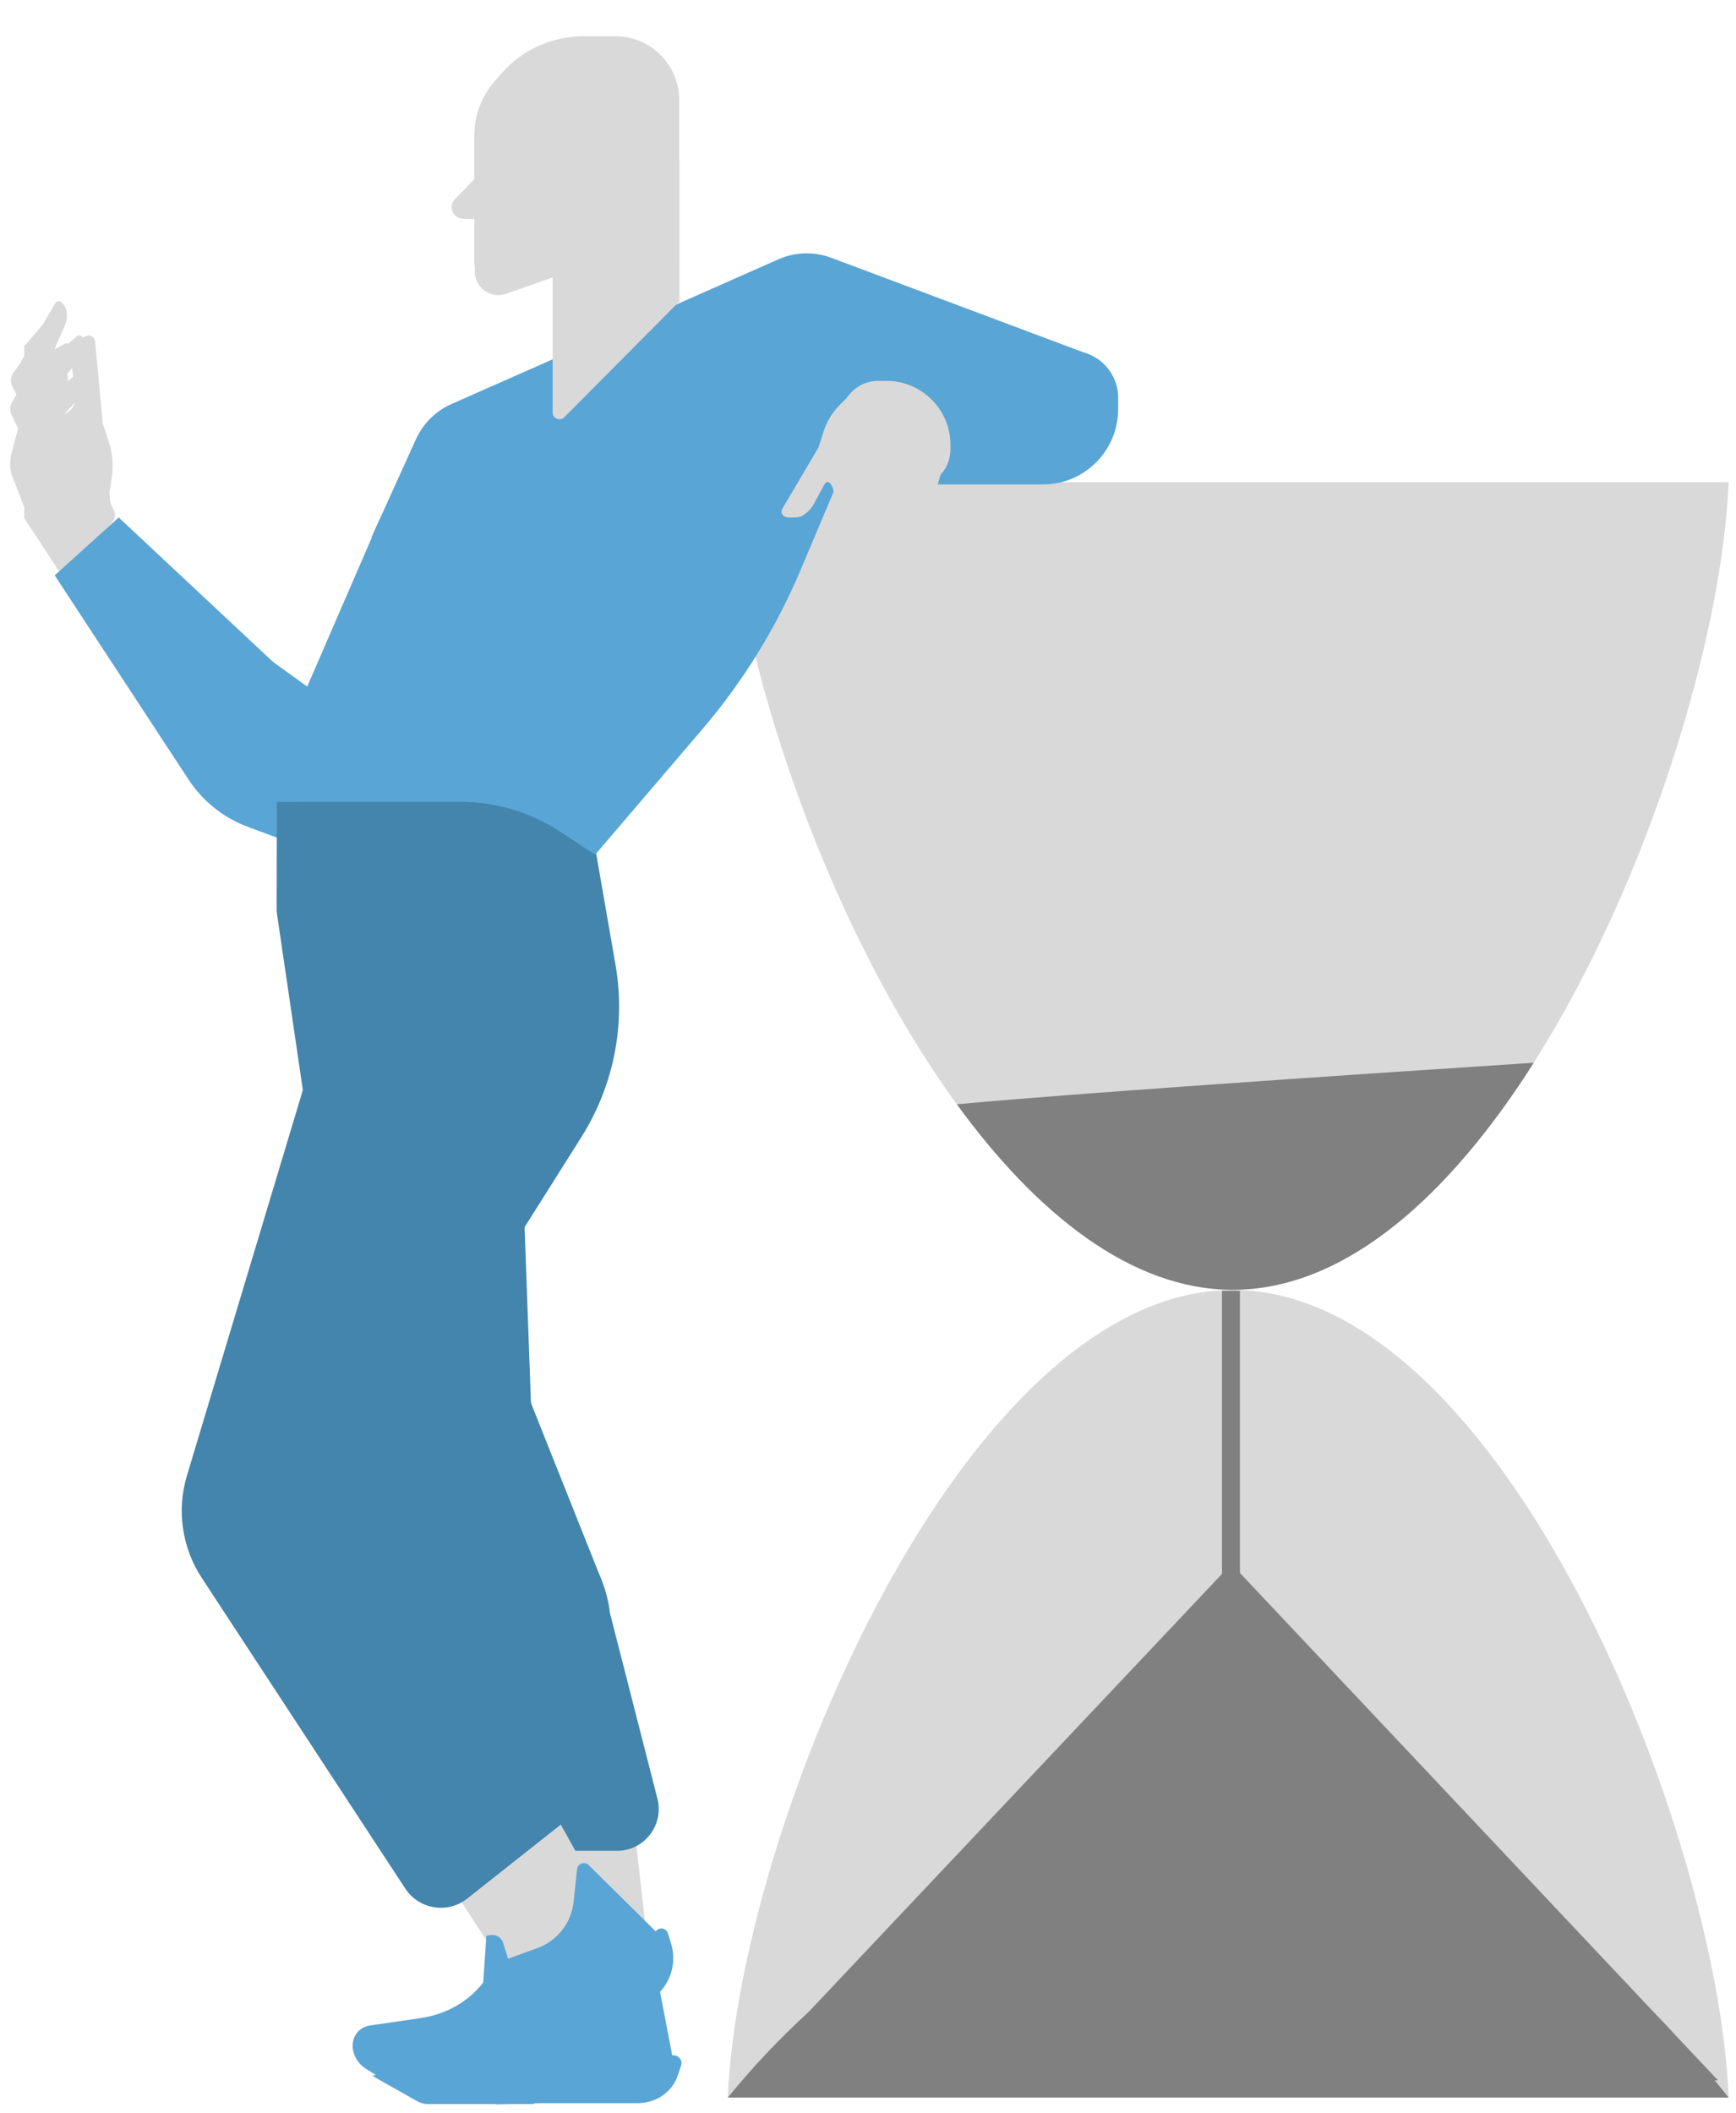 <svg viewBox="0 0 166 202" fill="none" xmlns="http://www.w3.org/2000/svg">
<g clip-path="url(#clip0_3071_34097)">
<g clip-path="url(#clip1_3071_34097)">
<path d="M165.295 46.095C164.69 60.939 157.556 84.422 146.659 101.592C138.709 114.125 128.757 123.295 117.879 123.295C108.189 123.295 99.108 116.014 91.496 105.563C78.851 88.215 70.247 62.119 69.597 46.095H165.295Z" fill="#D9D9D9"/>
<path d="M69.595 200.513C70.64 174.836 92.094 123.315 117.879 123.315C143.663 123.315 164.252 174.836 165.296 200.513H69.595Z" fill="#D9D9D9"/>
<path d="M146.659 101.592C138.709 114.125 128.757 123.294 117.879 123.294C108.189 123.294 99.108 116.014 91.496 105.563C102.24 104.564 126.11 102.935 146.659 101.592Z" fill="#808080"/>
<path d="M163.971 198.876L164.281 198.87L160.452 194.807C159.685 193.964 158.903 193.135 158.107 192.319L118.533 150.332H116.966L77.32 192.329C74.549 194.863 71.967 197.598 69.595 200.512H165.296C164.859 199.963 164.417 199.417 163.971 198.876Z" fill="#808080"/>
<path d="M116.85 123.388H118.563V173.787H116.85V123.388Z" fill="#808080"/>
</g>
<g clip-path="url(#clip2_3071_34097)">
<path d="M58.322 154.182L60.671 174.848L61.472 181.888L61.911 185.733L62.04 186.871L62.457 190.549L62.664 192.363L62.98 195.123L62.997 195.281L58.928 195.394C57.965 195.422 56.944 195.45 56.003 195.48C55.47 195.494 54.967 195.511 54.508 195.525C53.799 195.544 53.09 195.569 52.381 195.601L52.281 195.259L51.997 194.291L49.758 186.678L47.247 178.139L36.762 151.714L32.379 127.751L48.041 127.277L57.24 150.347C57.814 151.633 58.179 152.929 58.322 154.182Z" fill="#D9D9D9"/>
<path d="M59.002 176.927H46.762L36.763 151.714L32.379 127.749L48.041 127.276L57.239 150.344C57.814 151.632 58.181 152.927 58.32 154.18L62.864 171.936C63.511 174.465 61.606 176.927 59.002 176.927Z" fill="#4385AC"/>
<path d="M10.408 47.455L3.891 38.458L4.423 39.117C4.563 39.289 4.739 39.429 4.938 39.527C5.137 39.625 5.355 39.678 5.577 39.684C5.798 39.689 6.019 39.646 6.222 39.558C6.426 39.469 6.608 39.338 6.756 39.172L6.781 39.158C6.954 38.961 7.084 38.729 7.162 38.478C7.239 38.227 7.262 37.962 7.228 37.701L6.894 35.178C6.803 34.541 6.886 33.89 7.134 33.296C7.316 32.896 7.564 32.538 7.871 32.315C8.035 32.195 8.214 32.114 8.41 32.083C8.496 32.072 8.583 32.079 8.665 32.105C8.748 32.13 8.824 32.172 8.889 32.23C8.953 32.287 9.005 32.357 9.041 32.436C9.076 32.515 9.095 32.6 9.095 32.687L9.829 40.481L10.409 42.256C10.769 43.343 10.865 44.5 10.69 45.633L10.421 47.336C10.415 47.375 10.411 47.414 10.408 47.455Z" fill="#D9D9D9"/>
<path d="M10.239 50.484C11.8 48.96 10.435 48.886 10.488 47.324L10.427 46.989L1.907 34.431L1.805 33.784L0.869 34.681C0.739 34.806 0.649 34.965 0.61 35.14C0.571 35.316 0.584 35.498 0.649 35.666L0.895 36.31L0.478 36.8C0.376 36.921 0.307 37.066 0.278 37.222C0.248 37.377 0.26 37.538 0.311 37.687L0.694 38.802L-0.058 40.512C-0.321 41.107 -0.354 41.779 -0.15 42.396L1.336 48.029L8.767 59.372L12.421 55.196L10.239 50.484Z" fill="#D9D9D9"/>
<path d="M5.232 55.001L18.026 74.516C19.39 76.596 21.382 78.184 23.71 79.047L29.127 81.055L38.766 72.422L26.092 63.26L11.352 49.467L5.232 55.001Z" fill="#59A5D5"/>
<path d="M45.479 13.121L45.404 26.018C45.443 27.544 46.952 28.589 48.388 28.084L61.704 23.407L45.479 13.121Z" fill="#D9D9D9"/>
<path d="M46.528 20.957L44.25 20.903C43.301 20.88 42.834 19.735 43.494 19.051L46.385 16.061L46.528 20.957ZM53.01 5.083L53.303 5.076C53.897 5.061 54.473 5.284 54.904 5.694C55.335 6.105 55.586 6.671 55.601 7.267L55.796 15.074L45.415 15.335L45.36 13.149C45.251 8.803 48.676 5.192 53.01 5.083Z" fill="#D9D9D9"/>
<path d="M104.009 34.329H72.684V53.759L55.847 52.675L52.766 52.477L40.737 51.701L37.65 51.503L35.523 51.363L39.772 41.995C40.458 40.485 41.668 39.284 43.179 38.62L46.551 37.127H46.557L51.97 34.737L51.975 34.731L68.928 27.223L73.172 25.346L74.428 24.792C76.033 24.081 77.847 24.028 79.492 24.646L104.093 33.866C104.341 33.959 104.275 34.329 104.009 34.329Z" fill="#59A5D5"/>
<path d="M64.972 15.354H52.844V39.425C52.844 40.009 53.548 40.301 53.96 39.887L64.972 28.804L64.972 15.354ZM45.358 13.849L51.866 13.686L52.074 21.982L45.566 22.145L45.358 13.849Z" fill="#D9D9D9"/>
<path d="M55.776 3.467H58.858C62.225 3.467 64.954 6.204 64.954 9.58V24.864H45.357V13.914C45.357 8.144 50.022 3.467 55.776 3.467Z" fill="#D9D9D9"/>
<path d="M47.957 54.816L38.347 76.98L26.664 71.887L36.274 49.723L47.957 54.816Z" fill="#59A5D5"/>
<path d="M47.636 25.428L46.137 25.775C46.044 25.796 45.947 25.796 45.853 25.775C45.76 25.754 45.673 25.712 45.598 25.652C45.523 25.592 45.462 25.516 45.421 25.43C45.379 25.343 45.357 25.249 45.357 25.153V23.335H46.795C47.164 23.335 47.519 23.482 47.78 23.744C48.041 24.006 48.188 24.362 48.188 24.732C48.188 24.894 48.133 25.05 48.033 25.177C47.933 25.303 47.793 25.391 47.636 25.428Z" fill="#D9D9D9"/>
<path d="M26.472 76.645L26.45 87.114L34.802 144.019C34.802 144.019 50.936 138.281 50.91 137.974L48.689 76.536L26.472 76.645Z" fill="#4385AC"/>
<path d="M37.604 199.326L35.047 197.799C34.342 197.377 33.851 196.657 33.742 195.884C33.583 194.748 34.281 193.784 35.381 193.623L40.23 192.915C43.295 192.466 45.824 190.678 47.16 188.014L48.759 184.824L50.887 186.024C51.4 186.313 51.664 186.912 51.502 187.416L51.036 188.857L53.953 190.005C55.929 190.783 58.025 190.425 59.352 189.082L61.401 187.01C61.76 186.647 62.444 186.919 62.55 187.467L64.34 196.792L64.087 198.987L37.604 199.326Z" fill="#59A5D5"/>
<path d="M65.142 197.406L64.838 198.328C64.29 199.989 62.773 201.048 60.943 201.048H41.482C41.096 201.045 40.716 200.949 40.375 200.767L35.726 198.337H51.749C52.033 198.337 52.29 198.225 52.465 198.027C53.347 197.03 54.637 196.472 56.063 196.472H64.42C64.9 196.471 65.286 196.971 65.142 197.406Z" fill="#59A5D5"/>
<path d="M52.825 172.985L56.431 179.46L59.953 182.656L49.89 190.644L43.013 180.133L52.825 172.985Z" fill="#D9D9D9"/>
<path d="M63.987 186.843L57.288 193.146L48.811 201.124C48.313 201.137 45.437 200.919 45.437 200.919L45.498 200.022L45.972 192.967L46.506 185.055L46.86 184.985C47.123 184.933 47.395 184.981 47.625 185.118C47.855 185.255 48.027 185.472 48.108 185.727L48.585 187.243L51.392 186.223C52.324 185.885 53.142 185.292 53.753 184.51C54.365 183.728 54.745 182.79 54.85 181.802L55.18 178.688C55.237 178.144 55.899 177.906 56.288 178.291L60.047 182.005L62.692 184.62L62.921 184.845L63.987 186.843Z" fill="#59A5D5"/>
<path d="M57.048 190.494L55.526 196.637L44.935 199.321L37.599 199.415H37.582L37.468 199.341L36.062 198.424L35.239 197.887C34.966 197.709 34.734 197.474 34.559 197.199C34.385 196.923 34.271 196.614 34.225 196.291C34.18 195.967 34.204 195.638 34.296 195.325C34.389 195.012 34.547 194.722 34.76 194.476C35.119 194.061 35.615 193.79 36.157 193.712L41.107 193.002C42.652 192.781 44.132 192.229 45.447 191.383C46.761 190.538 47.878 189.419 48.723 188.102L52.728 186.113C52.956 186.253 53.125 186.472 53.203 186.728C53.28 186.985 53.261 187.261 53.148 187.504L52.482 188.945L55.239 190.094C55.813 190.335 56.426 190.47 57.048 190.494Z" fill="#59A5D5"/>
<path d="M51.051 198.424V201.136H40.952C40.578 201.136 40.21 201.04 39.883 200.857L37.331 199.415L37.2 199.341L35.576 198.424H51.051Z" fill="#59A5D5"/>
<path d="M62.841 190.688L56.444 196.554L51.551 201.043C50.65 201.069 49.694 201.095 48.812 201.123C48.313 201.137 47.841 201.152 47.412 201.165L54.513 194.649C54.722 194.457 54.849 194.191 54.866 193.907C54.948 192.481 55.582 191.143 56.634 190.178L58.433 188.528L62.694 184.62L62.801 184.521C62.883 184.447 62.981 184.395 63.088 184.369C63.195 184.343 63.307 184.345 63.413 184.374C63.519 184.403 63.616 184.458 63.696 184.534C63.775 184.611 63.834 184.706 63.866 184.811L64.167 185.785C64.432 186.644 64.448 187.561 64.213 188.429C63.978 189.297 63.503 190.08 62.841 190.688Z" fill="#59A5D5"/>
<path d="M34.921 84.382L17.874 141.061C17.383 142.694 17.255 144.415 17.5 146.103C17.744 147.791 18.355 149.405 19.289 150.83L38.751 180.531C40.061 182.53 42.797 182.976 44.671 181.495L53.713 174.349L52.406 172.02L41.234 147.379C40.995 146.831 40.711 146.303 40.385 145.802L36.228 139.4L55.599 108.689C58.686 103.795 59.847 97.924 58.855 92.219L56.15 76.666L37.203 76.62L34.921 84.382Z" fill="#4385AC"/>
<path d="M71.62 46.308H99.74C103.706 46.308 106.92 43.085 106.92 39.108V38.025C106.92 36.834 106.448 35.691 105.608 34.849C104.768 34.007 103.629 33.534 102.441 33.534H71.62V46.308Z" fill="#59A5D5"/>
<path d="M26.466 76.648H44.008C47.404 76.648 50.725 77.642 53.566 79.508L56.91 81.704L67.147 69.726C71.035 65.176 74.201 60.053 76.532 54.536L84.837 34.885L39.241 49.768L26.466 76.648Z" fill="#59A5D5"/>
<path d="M80.013 60.911C80.592 60.895 81.133 60.415 81.288 59.718L82.793 48.968L79.819 46.99L79.667 60.509C79.663 60.559 79.669 60.608 79.684 60.655C79.699 60.702 79.723 60.746 79.756 60.783C79.788 60.821 79.827 60.851 79.871 60.873C79.915 60.895 79.963 60.908 80.013 60.911ZM81.978 57.495C82.55 57.584 83.17 57.211 83.448 56.553L86.871 46.255L84.303 43.769L81.711 57.037C81.698 57.085 81.694 57.135 81.701 57.184C81.707 57.233 81.723 57.28 81.748 57.323C81.773 57.365 81.806 57.403 81.846 57.432C81.885 57.462 81.93 57.483 81.978 57.495Z" fill="#D9D9D9"/>
<path d="M84.222 55.889C84.797 55.956 85.402 55.56 85.655 54.892L88.68 44.469L86.018 42.084L83.937 55.443C83.926 55.491 83.925 55.54 83.933 55.589C83.941 55.638 83.959 55.684 83.986 55.726C84.013 55.768 84.047 55.803 84.088 55.831C84.128 55.859 84.174 55.879 84.222 55.889Z" fill="#D9D9D9"/>
<path d="M86.493 53.323C87.068 53.39 87.672 52.993 87.925 52.325L90.746 42.607C90.807 42.396 90.808 42.172 90.748 41.961C90.687 41.75 90.568 41.56 90.405 41.414L88.289 39.518L86.208 52.876C86.197 52.924 86.195 52.974 86.204 53.023C86.212 53.071 86.23 53.118 86.256 53.16C86.283 53.201 86.318 53.237 86.358 53.265C86.399 53.293 86.445 53.313 86.493 53.323Z" fill="#D9D9D9"/>
<path d="M87.323 46.539H83.957C81.998 46.539 80.395 44.933 80.395 42.969V39.982C80.395 38.018 81.998 36.412 83.957 36.412H84.795C88.144 36.412 90.884 39.159 90.884 42.516V42.968C90.884 44.932 89.282 46.539 87.323 46.539Z" fill="#D9D9D9"/>
<path d="M81.375 37.632V47.213L81.337 46.483C81.333 46.413 81.323 46.343 81.308 46.274C81.153 45.56 80.68 45.246 79.968 45.399L79.713 45.257C79.268 45.355 79.114 45.783 78.895 46.185L77.854 48.113C77.596 48.604 77.21 49.015 76.737 49.303C76.407 49.49 75.824 49.473 75.497 49.473C75.323 49.473 75.157 49.44 75.005 49.361C74.939 49.325 74.882 49.276 74.838 49.216C74.793 49.157 74.761 49.088 74.745 49.016C74.729 48.943 74.728 48.868 74.743 48.795C74.758 48.722 74.789 48.653 74.832 48.593L78.256 42.786L78.749 41.255C79.046 40.314 79.564 39.458 80.258 38.758L81.305 37.708C81.33 37.684 81.352 37.659 81.375 37.632Z" fill="#D9D9D9"/>
<path d="M89.094 44.422C89.094 47.564 86.744 50.11 83.847 50.11C83.686 50.11 83.526 50.103 83.369 50.087C83.272 50.078 83.069 50.147 83.079 50.05C83.107 49.746 82.715 49.7 82.659 49.964C82.64 50.05 82.489 49.919 82.405 49.893C81.476 49.605 80.652 49.047 80.011 48.303C79.941 48.223 79.809 48.162 79.809 48.055C79.813 46.28 79.187 45.734 78.85 46.271C78.772 46.396 78.801 45.994 78.766 45.848C78.658 45.392 78.6 44.915 78.6 44.422C78.6 41.281 80.949 38.734 83.847 38.734C86.744 38.734 89.094 41.281 89.094 44.422Z" fill="#D9D9D9"/>
<path d="M1.98 37.075L5.436 31.775C5.756 31.188 5.669 30.515 5.271 30.146L5.264 30.14C5.227 30.113 5.185 30.094 5.141 30.083C5.097 30.072 5.051 30.07 5.007 30.077C4.962 30.084 4.919 30.1 4.88 30.124C4.841 30.147 4.807 30.178 4.78 30.215L1.584 33.964L1.98 37.075Z" fill="#D9D9D9"/>
<path d="M2.058 37.684L6.233 34.564C6.734 34.123 6.883 33.461 6.636 32.978L6.632 32.97C6.581 32.894 6.502 32.84 6.412 32.822C6.322 32.804 6.229 32.822 6.152 32.873L1.761 35.35L2.058 37.684Z" fill="#D9D9D9"/>
<path d="M2.344 39.922L5.979 37.205C6.481 36.764 6.629 36.102 6.382 35.618L6.378 35.611C6.327 35.534 6.248 35.481 6.158 35.463C6.068 35.445 5.975 35.463 5.899 35.514L2.059 37.679L2.344 39.922Z" fill="#D9D9D9"/>
<path d="M2.441 42.27L0.303 41.562L1.714 37.274L3.853 37.982L2.441 42.27Z" fill="#D9D9D9"/>
<path d="M4.844 47.312L2.052 48.138L-0.013 41.112L2.779 40.287L4.844 47.312Z" fill="#D9D9D9"/>
</g>
<g clip-path="url(#clip3_3071_34097)">
<path d="M1.282 35.626L2.034 34.588L2.025 34.552L5.25 29.047C5.276 28.994 5.312 28.946 5.355 28.908C5.397 28.869 5.446 28.84 5.499 28.822C5.551 28.803 5.606 28.796 5.661 28.801C5.715 28.806 5.768 28.822 5.816 28.849L5.825 28.854C6.358 29.246 6.569 30.096 6.279 30.92L4.805 34.31L7.309 32.187C7.351 32.146 7.399 32.114 7.452 32.094C7.505 32.073 7.56 32.064 7.616 32.068C7.671 32.071 7.725 32.086 7.774 32.112C7.823 32.139 7.867 32.176 7.902 32.221C8.274 32.793 8.2 33.678 7.671 34.352L3.476 38.928L3.538 38.939L7.421 35.647C7.504 35.566 7.612 35.522 7.722 35.527C7.833 35.531 7.935 35.583 8.008 35.671L8.015 35.679C8.387 36.251 8.313 37.136 7.783 37.811L5.116 40.72L4.707 43.08L5.468 44.917C5.623 45.291 5.707 45.697 5.716 46.111C5.724 46.526 5.657 46.94 5.518 47.331C5.379 47.721 5.171 48.08 4.905 48.386C4.64 48.693 4.323 48.941 3.972 49.115L2.785 49.708L1.284 45.794C0.94 45.039 0.879 44.167 1.098 43.343L1.728 40.978L1.09 39.613C0.917 39.243 0.941 38.797 1.151 38.44L1.571 37.725L1.181 36.943C0.964 36.526 1.012 36.006 1.282 35.626Z" fill="#D9D9D9"/>
</g>
</g>
<defs>
<clipPath id="clip0_3071_34097">
<rect width="165" height="201" fill="white" transform="translate(0.69 0.265)"/>
</clipPath>
<clipPath id="clip1_3071_34097">
<rect width="95.702" height="154.418" fill="white" transform="translate(69.595 46.095)"/>
</clipPath>
<clipPath id="clip2_3071_34097">
<rect width="104.599" height="197.698" fill="white" transform="translate(2.321 3.467)"/>
</clipPath>
<clipPath id="clip3_3071_34097">
<rect width="7.167" height="21.092" fill="white" transform="matrix(-0.985 -0.172 -0.171 0.985 9.496 29.469)"/>
</clipPath>
</defs>
</svg>
